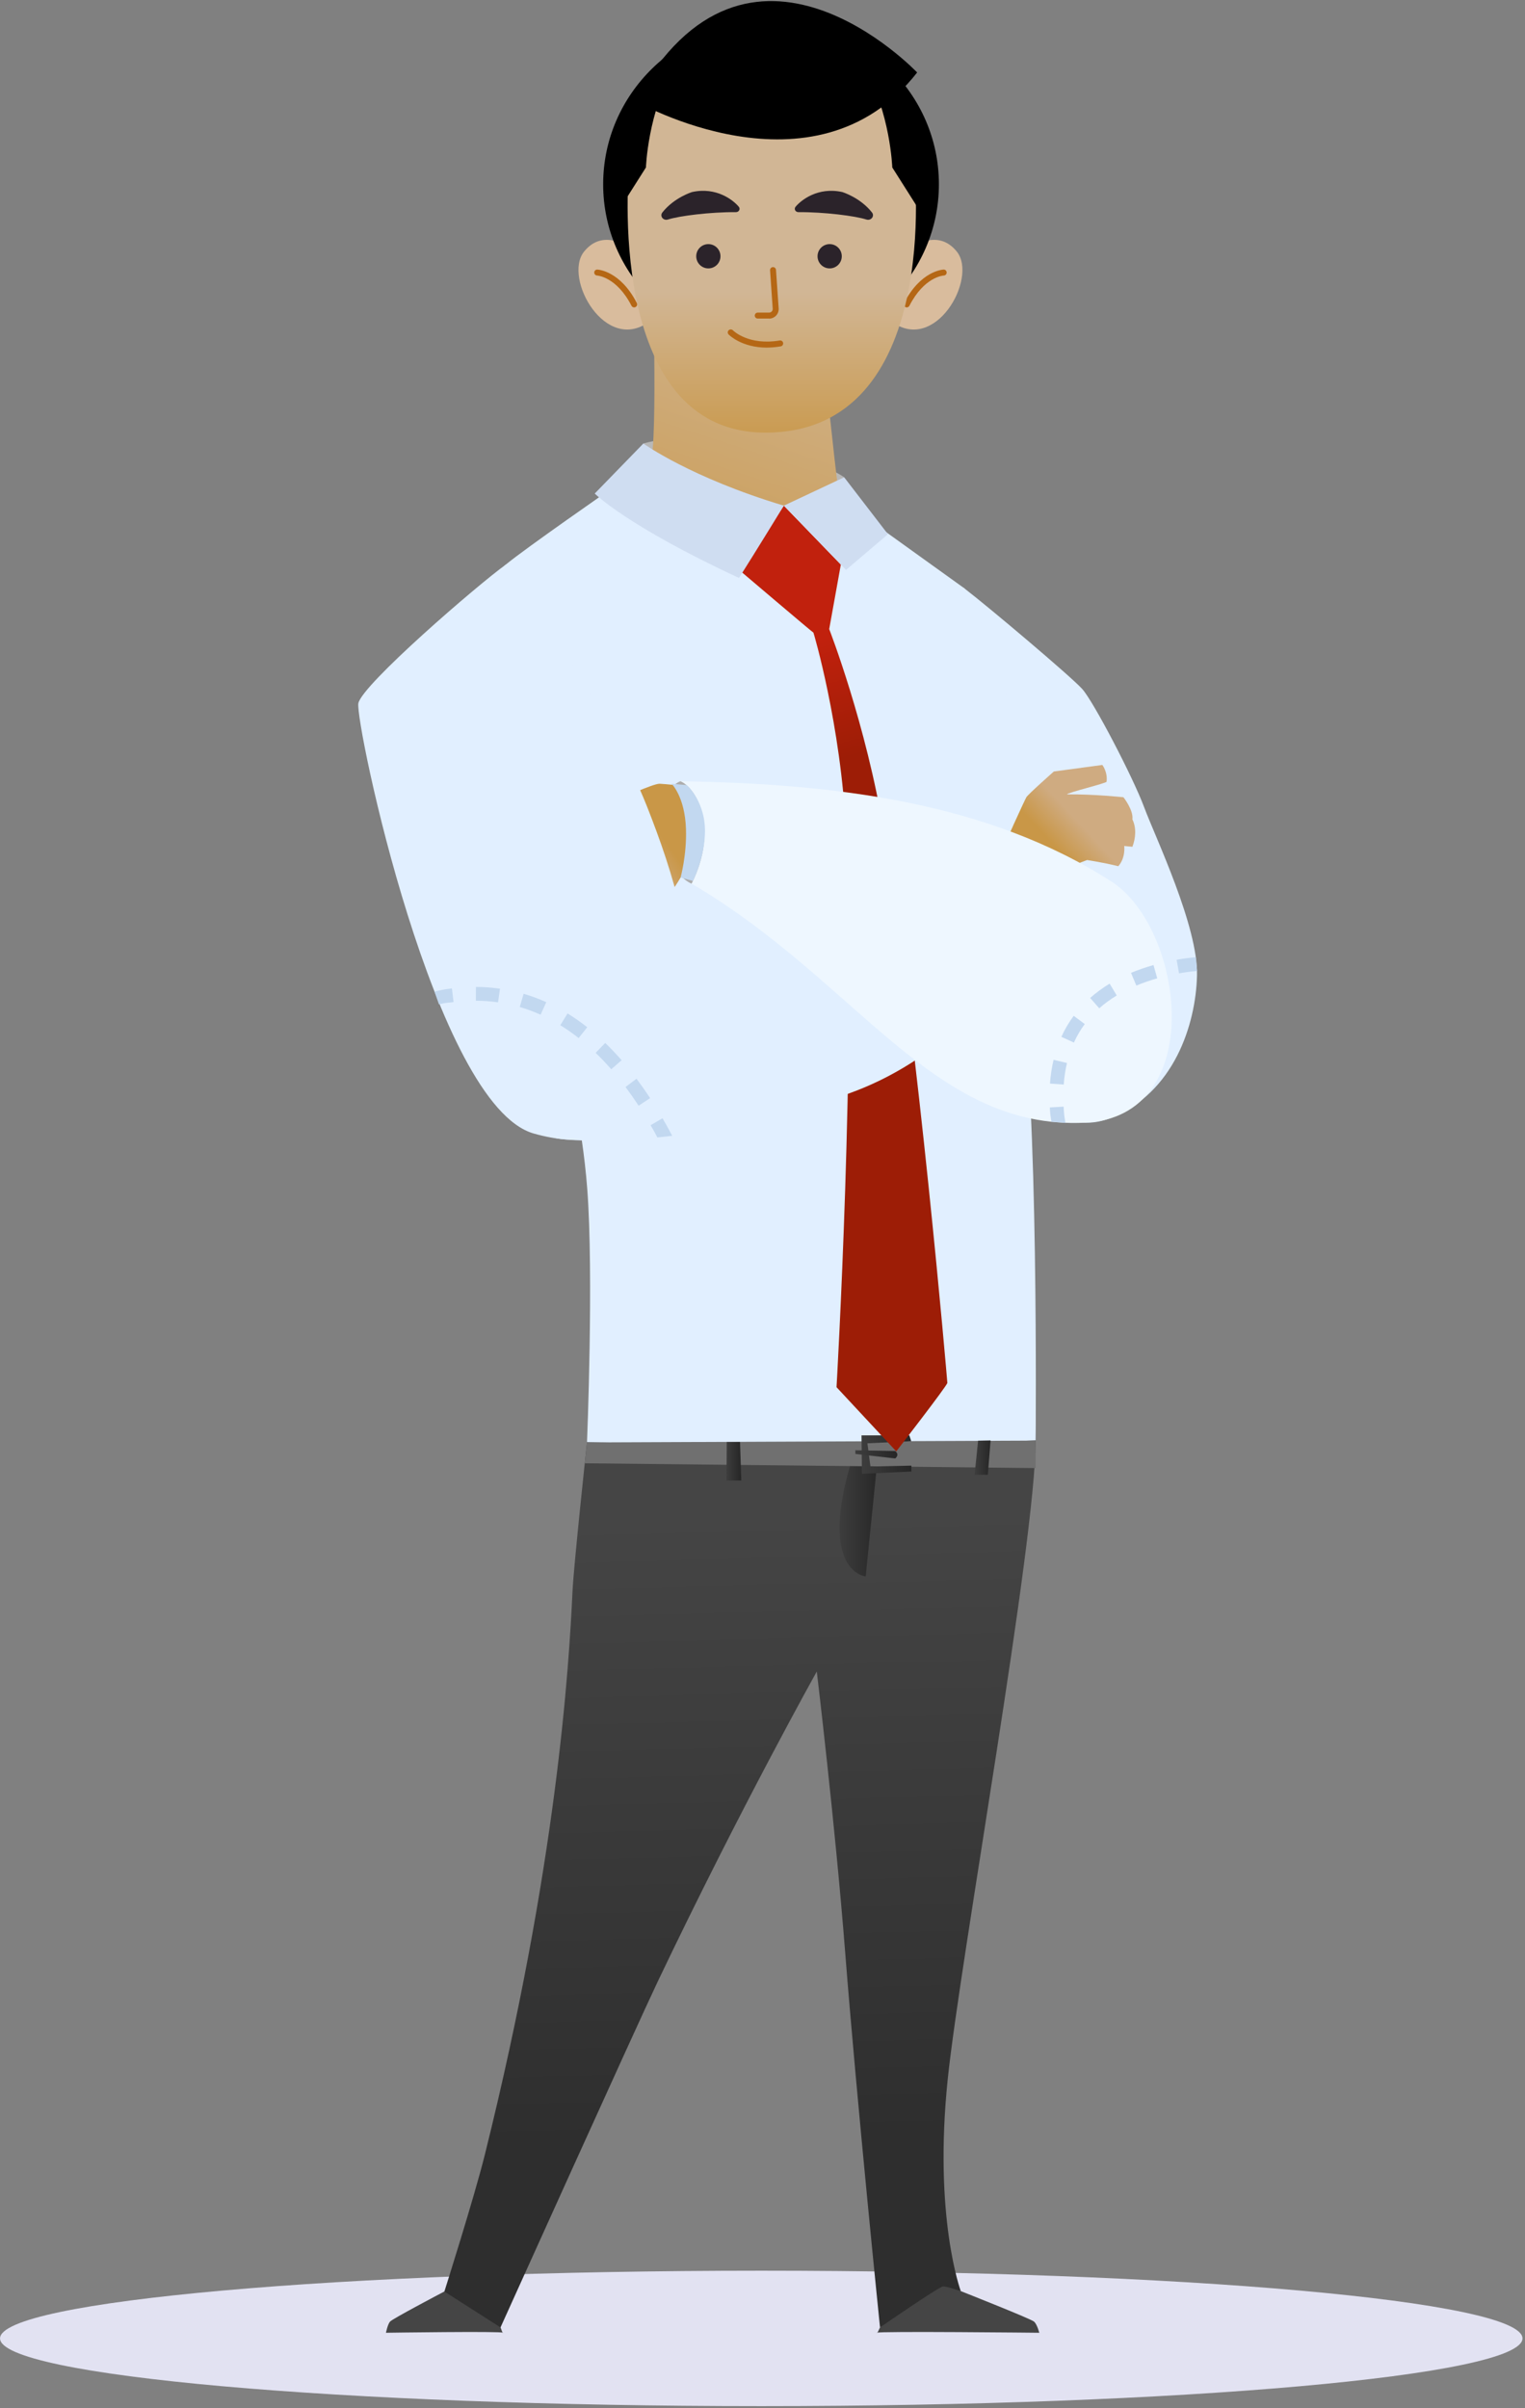 <svg xmlns="http://www.w3.org/2000/svg" width="420" height="663" viewBox="0 0 420 663" fill="none">
<rect x="0" y="0" width="420" height="663" fill="#808080" stroke="none"/>
<path fill-rule="evenodd" clip-rule="evenodd" d="M209.66 625.13C325.45 625.13 419.31 633.48 419.31 643.77C419.31 654.06 325.45 662.41 209.66 662.41C93.87 662.41 0.01 654.07 0.01 643.77C0.01 633.47 93.87 625.13 209.66 625.13Z" fill="#E2E2F2"/>
<g clip-path="url(#clip0_826_1471)">
<path d="M232.492 131.397C226.678 127.271 198.12 116.363 177.177 122.101C174.054 130.64 173.352 134.55 173.352 134.55L232.492 144.152V131.397Z" fill="#B8B8B8"/>
<path d="M237.866 142.062C228.055 134.478 210.217 125.794 197.877 125.596C185.538 125.398 180.903 125.776 168.384 134.541C155.864 143.314 206.797 189.659 206.797 189.659L247.586 175.057L237.866 142.053V142.062Z" fill="#401C00"/>
<path d="M286.215 642.217C286.215 642.217 241.511 641.74 241.511 642.217C241.511 642.695 242.366 640.731 242.366 640.731C242.366 640.731 257.207 628.129 258.935 627.841C260.654 627.553 263.489 630.3 264.614 630.751C265.739 631.201 283.92 638.38 284.784 639.146C285.648 639.911 286.224 642.208 286.224 642.208L286.215 642.217Z" fill="#454545"/>
<path d="M106.3 642.217C106.3 642.217 138.521 641.74 138.521 642.217C138.521 642.695 137.855 640.731 137.855 640.731C137.855 640.731 133.985 633.471 130.429 631.39C129.25 630.696 123.265 630.408 122.392 630.849C121.519 631.3 108.082 638.371 107.416 639.146C106.75 639.911 106.3 642.208 106.3 642.208V642.217Z" fill="#454545"/>
<path d="M265.586 161.969C272.265 167.104 294.927 186.209 298.059 189.686C301.182 193.163 312.01 213.908 315.106 222.222C318.202 230.536 330.01 255.037 329.668 268.594C329.317 282.151 323.296 300.896 305.898 307.778C288.51 314.66 275.136 293.275 271.491 268.423C267.845 243.57 258.998 156.907 265.595 161.969H265.586Z" fill="#E1EFFF"/>
<path d="M285.225 396.558C285.225 424.662 264.425 539.637 261.023 572.317C257.045 610.456 264.614 630.759 264.614 630.759C264.614 630.759 260.843 629.453 259.763 629.453C258.683 629.453 242.366 640.74 242.366 640.74C242.366 640.74 235.985 578.586 232.763 537.421C230.027 502.435 224.95 460.18 224.95 460.18C224.95 460.18 204.16 497.301 181.164 545.492C175.62 557.103 137.846 640.74 137.846 640.74L122.384 630.867C122.384 630.867 130.601 604.979 133.535 593.17C153.363 513.46 156.675 459.378 157.683 437.949C158.007 431.013 161.661 397.071 161.661 397.071C167.943 375.552 204.673 380.146 229.208 379.029C265.469 377.38 285.207 372.417 285.216 396.567L285.225 396.558Z" fill="url(#paint0_linear_826_1471)"/>
<path d="M242.51 393.622L238.415 433.994C238.415 433.994 223.862 432.724 236.156 397.081L242.51 393.622Z" fill="url(#paint1_linear_826_1471)"/>
<path d="M179.346 63.839C179.346 63.839 181.02 107.058 179.787 123.362C179.031 133.388 145.262 148.638 145.262 162.375C181.605 165.095 268.367 187.56 268.367 172.58C268.367 157.6 232.618 148.476 231.043 136.324C229.468 124.164 227.254 102.068 227.254 102.068L194.619 96.771L179.355 63.839H179.346Z" fill="url(#paint2_linear_826_1471)"/>
<path d="M243.941 150.016L215.878 139.207L168.591 141.45L241.475 233.437C241.475 233.437 246.191 170.275 243.941 150.016Z" fill="#F7F7F7"/>
<path d="M237.866 142.062C232.52 162.771 208.813 150.656 208.813 150.656L168.384 134.541C168.384 134.541 144.975 150.764 139.313 155.421C133.643 160.078 122.663 194.632 134.138 225.015C145.614 255.398 158.997 291.762 161.724 327.172C163.551 350.925 161.67 397.045 161.67 397.045C161.67 397.045 207.328 397.936 242.51 397.549C269.943 397.243 285.225 396.54 285.225 396.54C285.225 396.54 286.089 299.5 280.923 274.062C279.015 261.622 291.921 243.913 287.619 227.645C283.317 211.377 272.256 172.193 265.587 161.961L237.875 142.053L237.866 142.062Z" fill="#E1EFFF"/>
<path d="M161.67 397.107L161.058 402.845L285.225 404.17V396.603L161.67 397.107Z" fill="#707070"/>
<path d="M200.155 396.973H203.809L204.16 407.593H200.083L200.155 396.973Z" fill="url(#paint3_linear_826_1471)"/>
<path d="M269.375 396.621L268.412 405.998H272.057L272.813 396.558L269.375 396.621Z" fill="url(#paint4_linear_826_1471)"/>
<path d="M250.439 395.153H237.263L237.38 405.746L251.006 405.106V403.494L239.729 403.737L238.892 397.342L250.961 396.765L250.439 395.153Z" fill="url(#paint5_linear_826_1471)"/>
<path d="M246.541 399.467L235.579 399.26V400.269L246.541 401.512C246.541 401.512 247.891 400.566 246.541 399.467Z" fill="url(#paint6_linear_826_1471)"/>
<path d="M215.878 139.207L231.575 155.43L228.371 173.193C228.371 173.193 238.559 199.297 243.464 229.257C252.896 286.853 260.907 380.254 260.907 380.713C260.907 381.416 246.839 399.567 246.839 399.567L230.387 381.893C230.387 381.893 235.85 287.952 233.024 229.023C231.611 199.586 224.069 174.166 224.024 174.166C223.88 174.166 203.539 156.889 203.539 156.889L215.887 139.198L215.878 139.207Z" fill="url(#paint7_linear_826_1471)"/>
<path d="M187.429 215.07C187.429 215.07 181.228 216.79 182.722 229.014C184.216 241.246 190.489 243.273 190.489 243.273C190.489 243.273 198.706 237.301 196.357 227.167C194.017 217.034 187.429 215.07 187.429 215.07Z" fill="#ADADAD"/>
<path d="M187.581 216.304C187.581 216.304 183.45 215.854 181.695 215.764C179.94 215.673 170.049 220.258 170.049 220.258C170.049 220.258 170.49 244.174 183.783 246.903C184.98 245.552 186.465 243.273 187.437 241.589C189.381 241.418 190.119 240.958 190.119 240.958C190.119 240.958 195.654 224.492 187.563 216.304H187.581Z" fill="url(#paint8_linear_826_1471)"/>
<path d="M139.313 155.43C131.465 161.078 99.667 188.524 98.695 193.623C97.723 198.721 119.765 304.328 147.008 312.065C174.252 319.803 187.671 300.139 189.66 286.609C193.08 263.379 185.016 239.355 178.248 222.168C167.394 194.604 139.304 155.43 139.304 155.43H139.313Z" fill="#E1EFFF"/>
<path d="M288.501 252.2C288.501 252.2 288.492 234.626 274.677 231.266C261.896 232.428 196.726 240.814 185.772 244.489C168.384 250.317 148.682 256.407 142.4 273.927C134.219 296.743 142.868 312.3 154.577 313.588C167.052 314.957 200.362 313.768 235.517 300.392C270.671 287.015 288.51 252.218 288.51 252.218L288.501 252.2Z" fill="#E1EFFF"/>
<path d="M276.206 233.914C276.089 233.572 282.201 220.295 282.66 219.493C283.119 218.682 290.238 212.395 290.238 212.395L303.594 210.593C303.594 210.593 305.097 212.494 304.764 215.205C304.71 215.638 293.883 218.232 293.865 218.691C301.425 218.619 309.408 219.484 309.408 219.484C309.408 219.484 312.225 223.042 311.874 225.582C312.999 227.897 312.801 230.717 311.874 233.122L309.624 232.905C309.624 232.905 310.065 236.121 307.986 238.472C303.954 237.445 299.391 236.77 299.391 236.77C299.391 236.77 293.784 238.941 292.371 239.382C291.039 240.202 290.67 248.444 287.475 249.813C281.472 249.255 276.188 233.905 276.188 233.905L276.206 233.914Z" fill="url(#paint9_linear_826_1471)"/>
<path d="M306.006 242.625C271.751 220.691 229.684 215.763 187.419 215.07C191.973 217.043 197.949 228.239 190.479 243.273C236.182 270.134 256.685 311.128 298.833 309.084C332.782 307.435 326.158 255.524 306.015 242.625H306.006Z" fill="#EEF7FF"/>
<path d="M189.129 216.142L184.962 215.764C184.962 215.764 188.625 219.304 188.922 228.194C189.165 235.374 187.437 241.589 187.437 241.589L190.839 242.526C190.839 242.526 193.827 236.77 194.142 229.744C194.547 220.835 189.129 216.142 189.129 216.142Z" fill="#C2D8F0"/>
<path d="M215.878 139.207L232.996 156.898L244.553 147.07L232.492 131.397L215.878 139.207Z" fill="#CFDDF1"/>
<path d="M215.878 139.207C215.878 139.207 208.138 151.854 203.53 159.114C172.551 144.738 163.794 135.874 163.794 135.874L177.186 122.101C177.186 122.101 190.246 131.523 215.878 139.207Z" fill="#CFDDF1"/>
<path d="M179.184 309.769L182.46 307.859C183.477 309.607 184.035 310.615 185.133 312.687L181.047 313.138C179.976 311.12 180.183 311.489 179.184 309.778V309.769ZM172.271 299.257L175.304 296.978C176.565 298.662 177.825 300.455 179.049 302.319L175.88 304.4C174.701 302.608 173.486 300.878 172.28 299.257H172.271ZM164.045 289.862L166.682 287.123C168.212 288.6 169.733 290.204 171.2 291.879L168.338 294.374C166.943 292.771 165.503 291.258 164.045 289.853V289.862ZM154.316 282.241L156.305 279.007C158.141 280.133 159.959 281.412 161.723 282.799L159.374 285.781C157.727 284.484 156.026 283.295 154.316 282.241ZM143.147 277.242L144.209 273.594C146.315 274.206 148.412 274.981 150.446 275.891L148.889 279.35C147.017 278.512 145.082 277.791 143.147 277.233V277.242ZM119.674 272.99C121.861 272.468 122.338 272.378 124.462 272.116L124.921 275.882C122.941 276.125 122.941 276.008 120.889 276.494L119.665 272.981L119.674 272.99ZM131.059 275.512L131.077 271.711C133.309 271.711 135.541 271.882 137.702 272.188L137.17 275.945C135.172 275.656 133.12 275.512 131.059 275.503V275.512Z" fill="#C2D8F0"/>
<path d="M289.14 304.877L292.929 304.661C293.037 306.616 293.091 307.057 293.424 309.147L289.572 308.813C289.221 306.597 289.257 306.949 289.14 304.868V304.877ZM289.176 298.31C289.338 296.04 289.671 293.843 290.166 291.771L293.856 292.644C293.415 294.518 293.109 296.518 292.965 298.581L289.185 298.31H289.176ZM292.308 285.447C293.235 283.403 294.378 281.457 295.71 279.664L298.752 281.925C297.582 283.502 296.583 285.204 295.764 287.015L292.308 285.447ZM300.237 274.737C301.848 273.305 303.657 271.981 305.601 270.801L307.563 274.053C305.808 275.115 304.188 276.304 302.748 277.584L300.237 274.737ZM311.496 267.828C313.44 267.017 315.528 266.297 317.688 265.684L318.714 269.341C316.698 269.909 314.763 270.585 312.954 271.332L311.496 267.828ZM324.043 264.234C326.113 263.865 327.13 263.73 329.335 263.522L329.677 267.306C327.589 267.504 326.68 267.621 324.718 267.972L324.052 264.234H324.043Z" fill="#C2D8F0"/>
<path d="M173.352 68.235C173.352 68.235 166.151 62.641 160.841 69.289C155.027 76.567 166.862 97.789 179.076 88.34L173.352 68.235Z" fill="#d9bc9d"/>
<path d="M174.648 84.629C174.351 84.629 174.063 84.467 173.919 84.178C169.815 76.18 164.496 75.855 164.442 75.855C163.992 75.837 163.641 75.45 163.659 74.999C163.677 74.549 164.055 74.189 164.514 74.216C164.766 74.225 170.85 74.585 175.386 83.431C175.593 83.836 175.431 84.332 175.026 84.539C174.909 84.602 174.774 84.629 174.648 84.629Z" fill="#b56715"/>
<path d="M251.024 68.235C251.024 68.235 258.224 62.641 263.534 69.289C269.348 76.567 257.513 97.789 245.3 88.34L251.024 68.235Z" fill="#d9bc9d"/>
<path d="M249.728 84.629C249.602 84.629 249.476 84.602 249.35 84.539C248.945 84.332 248.783 83.836 248.99 83.431C253.526 74.585 259.601 74.225 259.862 74.216C260.312 74.171 260.699 74.549 260.717 75C260.735 75.45 260.384 75.837 259.934 75.856C259.7 75.865 254.516 76.252 250.457 84.179C250.313 84.467 250.025 84.629 249.728 84.629Z" fill="#b56715"/>
<path d="M212.349 95.862C237.884 95.862 258.584 75.657 258.584 50.733C258.584 25.809 237.884 5.604 212.349 5.604C186.815 5.604 166.115 25.809 166.115 50.733C166.115 75.657 186.815 95.862 212.349 95.862Z" fill="black"/>
<path d="M173.28 45.688C173.28 45.688 166.062 119.057 210.757 119.102C259.907 119.156 251.762 45.688 251.762 45.688C251.762 45.688 251.501 14.315 212.17 14.315C176.115 14.315 173.28 45.688 173.28 45.688Z" fill="url(#paint10_linear_826_1471)"/>
<path d="M211.819 87.7H208.687C208.237 87.7 207.868 87.331 207.868 86.881C207.868 86.43 208.237 86.061 208.687 86.061H211.819C212.107 86.061 212.368 85.944 212.557 85.737C212.746 85.529 212.836 85.25 212.809 84.971L212.08 74.414C212.053 73.963 212.386 73.567 212.845 73.54C213.313 73.513 213.691 73.846 213.718 74.306L214.447 84.836C214.519 85.547 214.276 86.295 213.781 86.845C213.286 87.394 212.566 87.718 211.819 87.718V87.7Z" fill="#b56715"/>
<path d="M198.426 70.55C198.426 72.397 196.932 73.892 195.087 73.892C193.242 73.892 191.748 72.397 191.748 70.55C191.748 68.703 193.242 67.208 195.087 67.208C196.932 67.208 198.426 68.703 198.426 70.55Z" fill="#2B232A"/>
<path d="M231.835 70.55C231.835 72.397 230.341 73.892 228.496 73.892C226.651 73.892 225.157 72.397 225.157 70.55C225.157 68.703 226.651 67.208 228.496 67.208C230.341 67.208 231.835 68.703 231.835 70.55Z" fill="#2B232A"/>
<path d="M211.198 95.7C204.295 95.7 200.839 92.259 200.668 92.087C200.353 91.763 200.353 91.241 200.677 90.925C201.001 90.61 201.523 90.61 201.838 90.925C202.009 91.097 206.185 95.177 214.735 93.736C215.176 93.655 215.608 93.961 215.68 94.411C215.752 94.862 215.455 95.285 215.005 95.357C213.637 95.591 212.359 95.691 211.189 95.691L211.198 95.7Z" fill="#b56715"/>
<path d="M183.936 60.443C187.032 59.434 195.681 58.353 202.684 58.407C203.512 58.407 203.98 57.534 203.476 56.93C201.955 55.102 197.338 51.4 190.614 52.868C190.614 52.868 185.673 54.345 182.397 58.525C182.181 58.804 182.1 59.155 182.172 59.489C182.325 60.236 183.162 60.696 183.936 60.434V60.443Z" fill="#2B232A"/>
<path d="M238.639 60.443C235.543 59.434 226.894 58.353 219.892 58.407C219.064 58.407 218.596 57.534 219.1 56.93C220.621 55.102 225.238 51.4 231.961 52.868C231.961 52.868 236.902 54.345 240.178 58.525C240.394 58.804 240.475 59.155 240.403 59.489C240.25 60.236 239.413 60.696 238.639 60.434V60.443Z" fill="#2B232A"/>
<path d="M170.499 57.768L177.897 46.102C177.897 46.102 178.41 30.907 185.719 18.368C185.719 18.368 166.323 31.987 170.499 57.768Z" fill="black"/>
<path d="M253.139 57.768L245.741 46.102C245.741 46.102 245.228 30.907 237.92 18.368C237.92 18.368 257.315 31.987 253.139 57.768Z" fill="black"/>
<path d="M174.864 27.745C174.864 27.745 224.267 56.218 252.59 19.953C252.59 19.953 206.113 -29.076 174.864 27.745Z" fill="black"/>
</g>
<defs fill="#000000">
<linearGradient id="paint0_linear_826_1471" x1="201.352" y1="417.987" x2="205.751" y2="588.747" gradientUnits="userSpaceOnUse" fill="#000000">
<stop stop-color="#454545" fill="#000000"/>
<stop offset="1" stop-color="#2E2E2E" fill="#000000"/>
</linearGradient>
<linearGradient id="paint1_linear_826_1471" x1="231.224" y1="413.808" x2="242.51" y2="413.808" gradientUnits="userSpaceOnUse" fill="#000000">
<stop stop-color="#3D3D3D" fill="#000000"/>
<stop offset="1" stop-color="#262626" fill="#000000"/>
</linearGradient>
<linearGradient id="paint2_linear_826_1471" x1="234.589" y1="81.899" x2="202.193" y2="180.996" gradientUnits="userSpaceOnUse" fill="#000000">
<stop stop-color="#d1b695" fill="#000000"/>
<stop offset="1" stop-color="#c99747" fill="#000000"/>
</linearGradient>
<linearGradient id="paint3_linear_826_1471" x1="200.083" y1="402.287" x2="204.16" y2="402.287" gradientUnits="userSpaceOnUse" fill="#000000">
<stop stop-color="#3D3D3D" fill="#000000"/>
<stop offset="1" stop-color="#262626" fill="#000000"/>
</linearGradient>
<linearGradient id="paint4_linear_826_1471" x1="268.412" y1="401.278" x2="272.813" y2="401.278" gradientUnits="userSpaceOnUse" fill="#000000">
<stop stop-color="#3D3D3D" fill="#000000"/>
<stop offset="1" stop-color="#262626" fill="#000000"/>
</linearGradient>
<linearGradient id="paint5_linear_826_1471" x1="237.263" y1="400.449" x2="251.006" y2="400.449" gradientUnits="userSpaceOnUse" fill="#000000">
<stop stop-color="#3D3D3D" fill="#000000"/>
<stop offset="1" stop-color="#262626" fill="#000000"/>
</linearGradient>
<linearGradient id="paint6_linear_826_1471" x1="235.588" y1="400.386" x2="247.144" y2="400.386" gradientUnits="userSpaceOnUse" fill="#000000">
<stop stop-color="#3D3D3D" fill="#000000"/>
<stop offset="1" stop-color="#262626" fill="#000000"/>
</linearGradient>
<linearGradient id="paint7_linear_826_1471" x1="198.562" y1="145.422" x2="216.356" y2="212.955" gradientUnits="userSpaceOnUse" fill="#000000">
<stop stop-color="#C1210D" fill="#000000"/>
<stop offset="0.52" stop-color="#C1210D" fill="#000000"/>
<stop offset="1" stop-color="#9D1D06" fill="#000000"/>
</linearGradient>
<linearGradient id="paint8_linear_826_1471" x1="173.505" y1="236.049" x2="182.051" y2="229.876" gradientUnits="userSpaceOnUse" fill="#000000">
<stop stop-color="#cfab81" fill="#000000"/>
<stop offset="1" stop-color="#c99747" fill="#000000"/>
</linearGradient>
<linearGradient id="paint9_linear_826_1471" x1="297.546" y1="226.825" x2="290.692" y2="233.233" gradientUnits="userSpaceOnUse" fill="#000000">
<stop stop-color="#cfab81" fill="#000000"/>
<stop offset="1" stop-color="#c99747" fill="#000000"/>
</linearGradient>
<linearGradient id="paint10_linear_826_1471" x1="212.557" y1="80.359" x2="212.557" y2="125.632" gradientUnits="userSpaceOnUse" fill="#000000">
<stop stop-color="#d1b695" fill="#000000"/>
<stop offset="1" stop-color="#c99747" fill="#000000"/>
</linearGradient>
<clipPath id="clip0_826_1471" fill="#000000">
<rect width="231" height="642" fill="white" transform="translate(98.668 0.298)"/>
</clipPath>
</defs>
</svg>